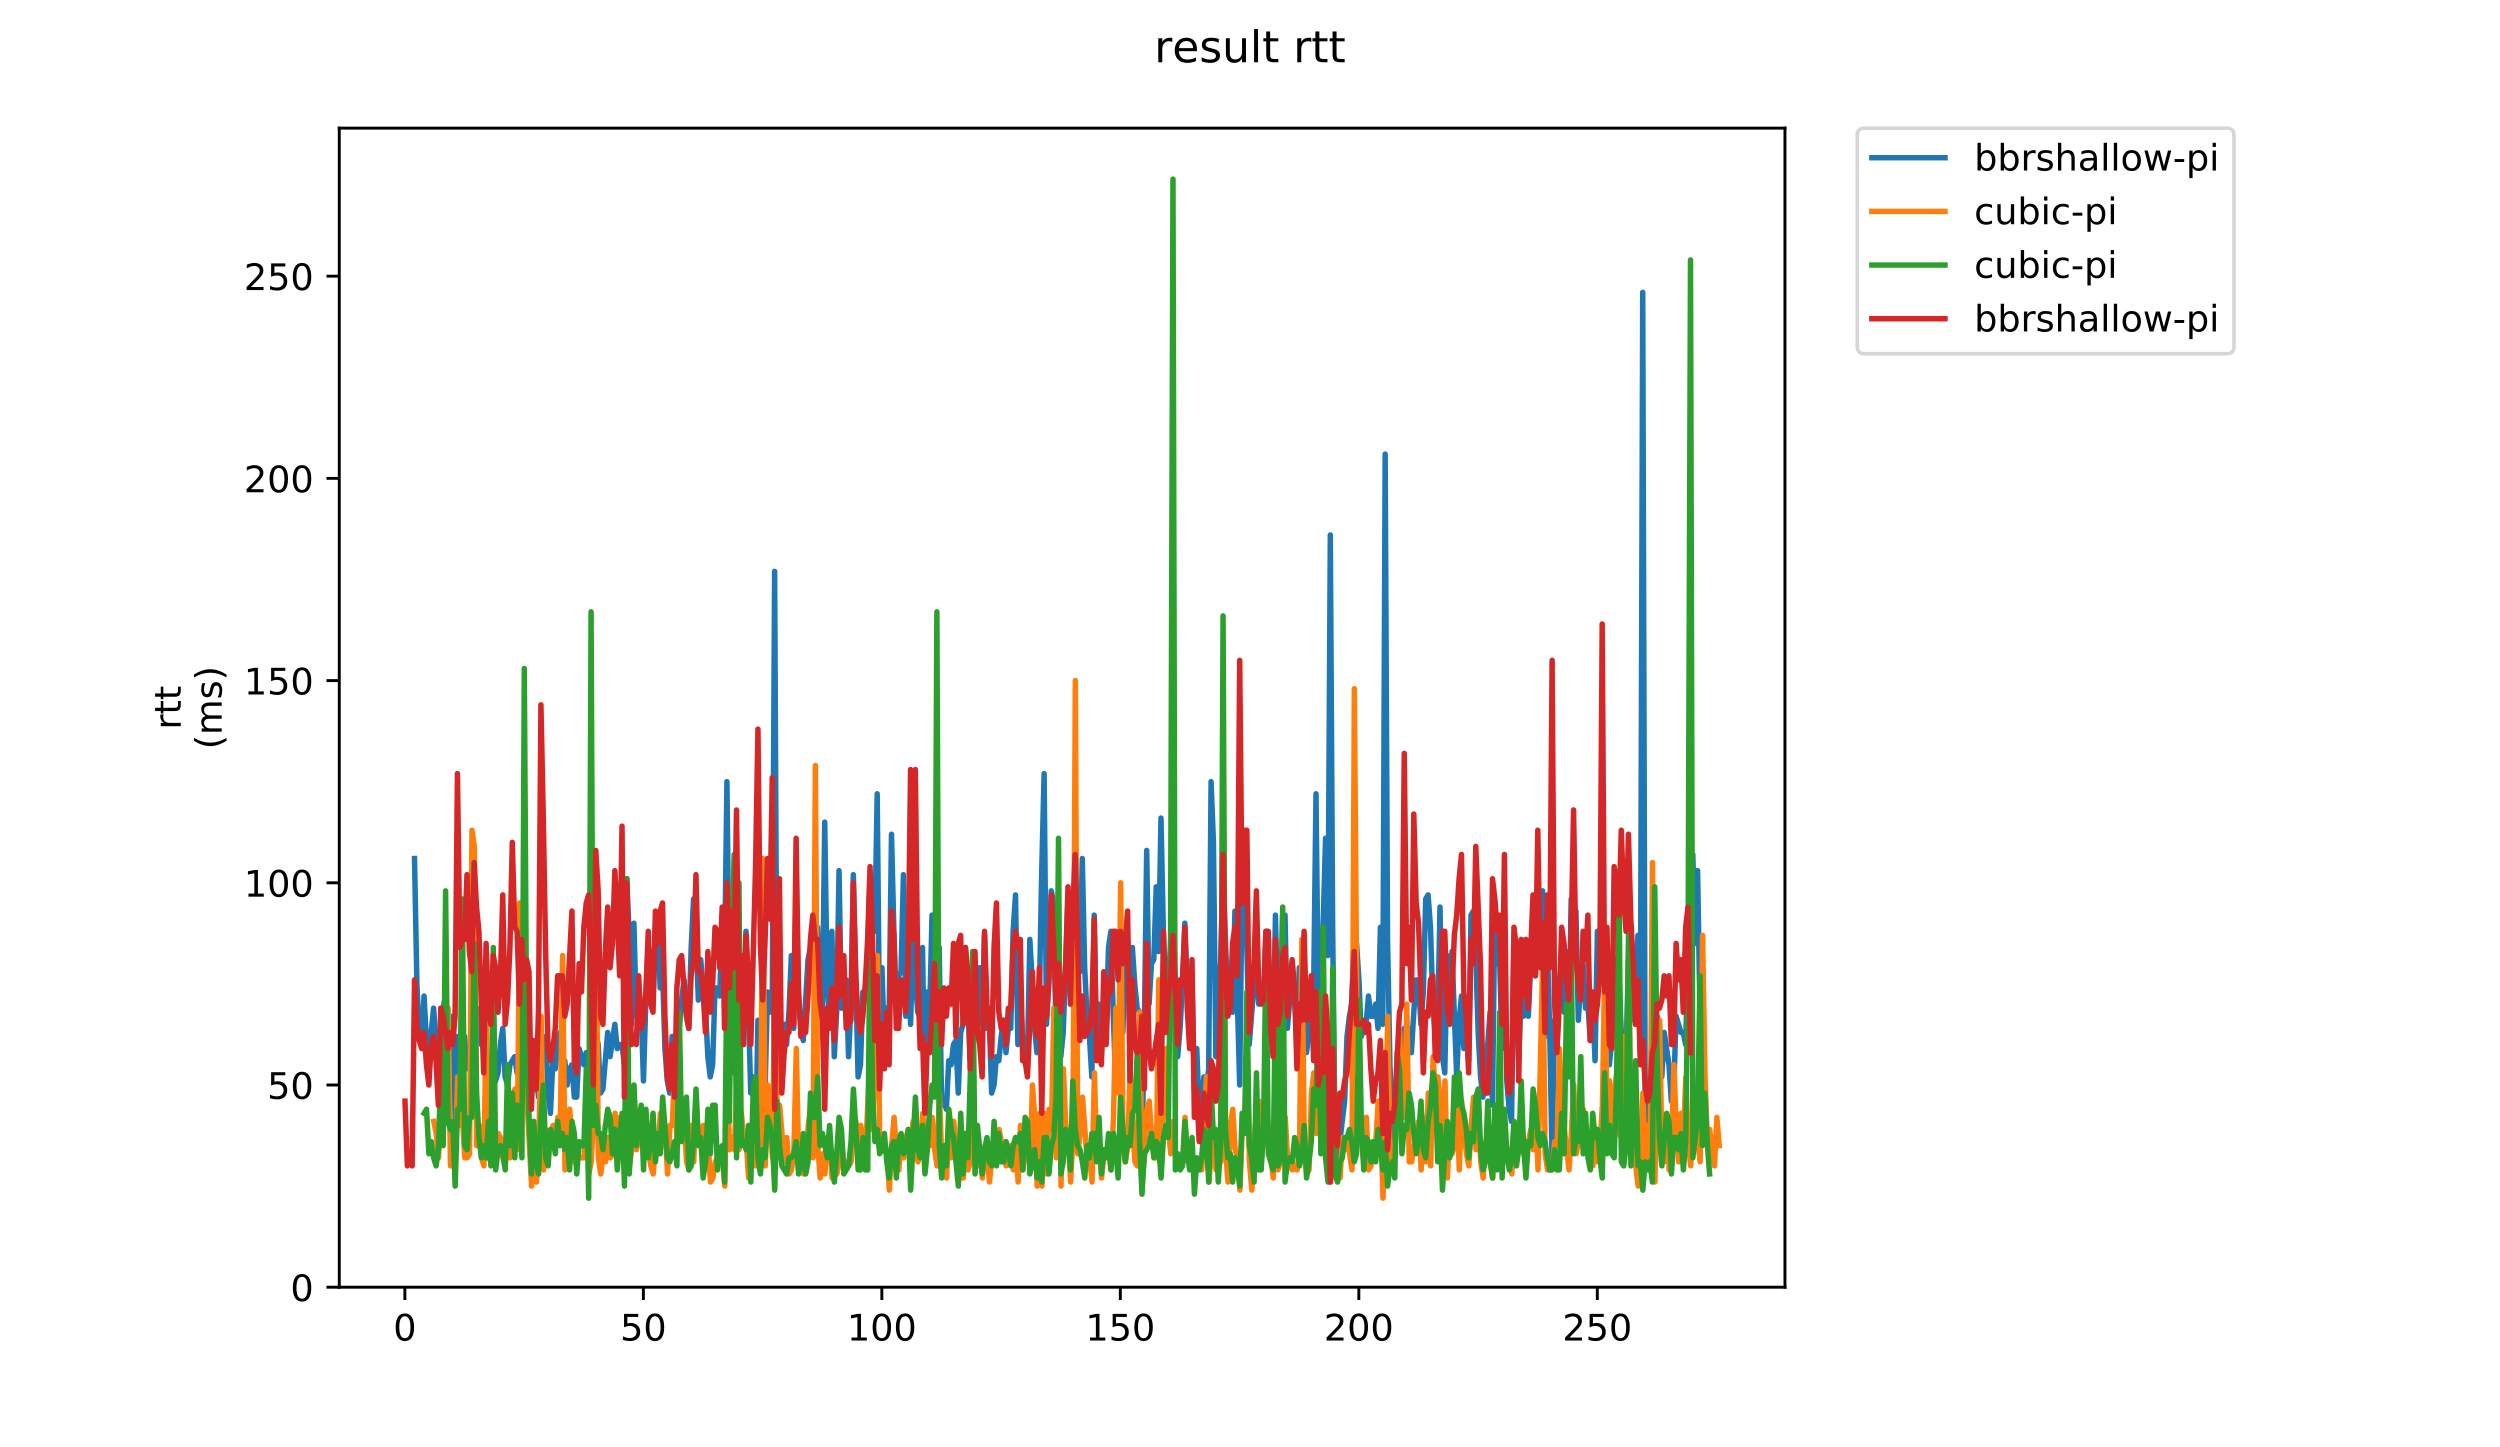 <?xml version="1.0" encoding="utf-8" standalone="no"?>
<!DOCTYPE svg PUBLIC "-//W3C//DTD SVG 1.1//EN"
  "http://www.w3.org/Graphics/SVG/1.1/DTD/svg11.dtd">
<!-- Created with matplotlib (https://matplotlib.org/) -->
<svg height="396pt" version="1.1" viewBox="0 0 684 396" width="684pt" xmlns="http://www.w3.org/2000/svg" xmlns:xlink="http://www.w3.org/1999/xlink">
 <defs>
  <style type="text/css">
*{stroke-linecap:butt;stroke-linejoin:round;}
  </style>
 </defs>
 <g id="figure_1">
  <g id="patch_1">
   <path d="M 0 396 
L 684 396 
L 684 0 
L 0 0 
z
" style="fill:#ffffff;"/>
  </g>
  <g id="axes_1">
   <g id="patch_2">
    <path d="M 92.824 352.174 
L 488.365 352.174 
L 488.365 35.062 
L 92.824 35.062 
z
" style="fill:#ffffff;"/>
   </g>
   <g id="matplotlib.axis_1">
    <g id="xtick_1">
     <g id="line2d_1">
      <defs>
       <path d="M 0 0 
L 0 3.5 
" id="mfa0f33663e" style="stroke:#000000;stroke-width:0.8;"/>
      </defs>
      <g>
       <use style="stroke:#000000;stroke-width:0.8;" x="110.773" xlink:href="#mfa0f33663e" y="352.174"/>
      </g>
     </g>
     <g id="text_1">
      <!-- 0 -->
      <defs>
       <path d="M 31.781 66.406 
Q 24.172 66.406 20.328 58.906 
Q 16.5 51.422 16.5 36.375 
Q 16.5 21.391 20.328 13.891 
Q 24.172 6.391 31.781 6.391 
Q 39.453 6.391 43.281 13.891 
Q 47.125 21.391 47.125 36.375 
Q 47.125 51.422 43.281 58.906 
Q 39.453 66.406 31.781 66.406 
z
M 31.781 74.219 
Q 44.047 74.219 50.516 64.516 
Q 56.984 54.828 56.984 36.375 
Q 56.984 17.969 50.516 8.266 
Q 44.047 -1.422 31.781 -1.422 
Q 19.531 -1.422 13.062 8.266 
Q 6.594 17.969 6.594 36.375 
Q 6.594 54.828 13.062 64.516 
Q 19.531 74.219 31.781 74.219 
z
" id="DejaVuSans-48"/>
      </defs>
      <g transform="translate(107.592 366.773)scale(0.1 -0.1)">
       <use xlink:href="#DejaVuSans-48"/>
      </g>
     </g>
    </g>
    <g id="xtick_2">
     <g id="line2d_2">
      <g>
       <use style="stroke:#000000;stroke-width:0.8;" x="176.023" xlink:href="#mfa0f33663e" y="352.174"/>
      </g>
     </g>
     <g id="text_2">
      <!-- 50 -->
      <defs>
       <path d="M 10.797 72.906 
L 49.516 72.906 
L 49.516 64.594 
L 19.828 64.594 
L 19.828 46.734 
Q 21.969 47.469 24.109 47.828 
Q 26.266 48.188 28.422 48.188 
Q 40.625 48.188 47.75 41.5 
Q 54.891 34.812 54.891 23.391 
Q 54.891 11.625 47.562 5.094 
Q 40.234 -1.422 26.906 -1.422 
Q 22.312 -1.422 17.547 -0.641 
Q 12.797 0.141 7.719 1.703 
L 7.719 11.625 
Q 12.109 9.234 16.797 8.062 
Q 21.484 6.891 26.703 6.891 
Q 35.156 6.891 40.078 11.328 
Q 45.016 15.766 45.016 23.391 
Q 45.016 31 40.078 35.438 
Q 35.156 39.891 26.703 39.891 
Q 22.75 39.891 18.812 39.016 
Q 14.891 38.141 10.797 36.281 
z
" id="DejaVuSans-53"/>
      </defs>
      <g transform="translate(169.661 366.773)scale(0.1 -0.1)">
       <use xlink:href="#DejaVuSans-53"/>
       <use x="63.623" xlink:href="#DejaVuSans-48"/>
      </g>
     </g>
    </g>
    <g id="xtick_3">
     <g id="line2d_3">
      <g>
       <use style="stroke:#000000;stroke-width:0.8;" x="241.273" xlink:href="#mfa0f33663e" y="352.174"/>
      </g>
     </g>
     <g id="text_3">
      <!-- 100 -->
      <defs>
       <path d="M 12.406 8.297 
L 28.516 8.297 
L 28.516 63.922 
L 10.984 60.406 
L 10.984 69.391 
L 28.422 72.906 
L 38.281 72.906 
L 38.281 8.297 
L 54.391 8.297 
L 54.391 0 
L 12.406 0 
z
" id="DejaVuSans-49"/>
      </defs>
      <g transform="translate(231.73 366.773)scale(0.1 -0.1)">
       <use xlink:href="#DejaVuSans-49"/>
       <use x="63.623" xlink:href="#DejaVuSans-48"/>
       <use x="127.246" xlink:href="#DejaVuSans-48"/>
      </g>
     </g>
    </g>
    <g id="xtick_4">
     <g id="line2d_4">
      <g>
       <use style="stroke:#000000;stroke-width:0.8;" x="306.523" xlink:href="#mfa0f33663e" y="352.174"/>
      </g>
     </g>
     <g id="text_4">
      <!-- 150 -->
      <g transform="translate(296.98 366.773)scale(0.1 -0.1)">
       <use xlink:href="#DejaVuSans-49"/>
       <use x="63.623" xlink:href="#DejaVuSans-53"/>
       <use x="127.246" xlink:href="#DejaVuSans-48"/>
      </g>
     </g>
    </g>
    <g id="xtick_5">
     <g id="line2d_5">
      <g>
       <use style="stroke:#000000;stroke-width:0.8;" x="371.774" xlink:href="#mfa0f33663e" y="352.174"/>
      </g>
     </g>
     <g id="text_5">
      <!-- 200 -->
      <defs>
       <path d="M 19.188 8.297 
L 53.609 8.297 
L 53.609 0 
L 7.328 0 
L 7.328 8.297 
Q 12.938 14.109 22.625 23.891 
Q 32.328 33.688 34.812 36.531 
Q 39.547 41.844 41.422 45.531 
Q 43.312 49.219 43.312 52.781 
Q 43.312 58.594 39.234 62.25 
Q 35.156 65.922 28.609 65.922 
Q 23.969 65.922 18.812 64.312 
Q 13.672 62.703 7.812 59.422 
L 7.812 69.391 
Q 13.766 71.781 18.938 73 
Q 24.125 74.219 28.422 74.219 
Q 39.75 74.219 46.484 68.547 
Q 53.219 62.891 53.219 53.422 
Q 53.219 48.922 51.531 44.891 
Q 49.859 40.875 45.406 35.406 
Q 44.188 33.984 37.641 27.219 
Q 31.109 20.453 19.188 8.297 
z
" id="DejaVuSans-50"/>
      </defs>
      <g transform="translate(362.23 366.773)scale(0.1 -0.1)">
       <use xlink:href="#DejaVuSans-50"/>
       <use x="63.623" xlink:href="#DejaVuSans-48"/>
       <use x="127.246" xlink:href="#DejaVuSans-48"/>
      </g>
     </g>
    </g>
    <g id="xtick_6">
     <g id="line2d_6">
      <g>
       <use style="stroke:#000000;stroke-width:0.8;" x="437.024" xlink:href="#mfa0f33663e" y="352.174"/>
      </g>
     </g>
     <g id="text_6">
      <!-- 250 -->
      <g transform="translate(427.48 366.773)scale(0.1 -0.1)">
       <use xlink:href="#DejaVuSans-50"/>
       <use x="63.623" xlink:href="#DejaVuSans-53"/>
       <use x="127.246" xlink:href="#DejaVuSans-48"/>
      </g>
     </g>
    </g>
   </g>
   <g id="matplotlib.axis_2">
    <g id="ytick_1">
     <g id="line2d_7">
      <defs>
       <path d="M 0 0 
L -3.5 0 
" id="mdd33056955" style="stroke:#000000;stroke-width:0.8;"/>
      </defs>
      <g>
       <use style="stroke:#000000;stroke-width:0.8;" x="92.824" xlink:href="#mdd33056955" y="352.174"/>
      </g>
     </g>
     <g id="text_7">
      <!-- 0 -->
      <g transform="translate(79.461 355.973)scale(0.1 -0.1)">
       <use xlink:href="#DejaVuSans-48"/>
      </g>
     </g>
    </g>
    <g id="ytick_2">
     <g id="line2d_8">
      <g>
       <use style="stroke:#000000;stroke-width:0.8;" x="92.824" xlink:href="#mdd33056955" y="296.851"/>
      </g>
     </g>
     <g id="text_8">
      <!-- 50 -->
      <g transform="translate(73.099 300.65)scale(0.1 -0.1)">
       <use xlink:href="#DejaVuSans-53"/>
       <use x="63.623" xlink:href="#DejaVuSans-48"/>
      </g>
     </g>
    </g>
    <g id="ytick_3">
     <g id="line2d_9">
      <g>
       <use style="stroke:#000000;stroke-width:0.8;" x="92.824" xlink:href="#mdd33056955" y="241.528"/>
      </g>
     </g>
     <g id="text_9">
      <!-- 100 -->
      <g transform="translate(66.736 245.327)scale(0.1 -0.1)">
       <use xlink:href="#DejaVuSans-49"/>
       <use x="63.623" xlink:href="#DejaVuSans-48"/>
       <use x="127.246" xlink:href="#DejaVuSans-48"/>
      </g>
     </g>
    </g>
    <g id="ytick_4">
     <g id="line2d_10">
      <g>
       <use style="stroke:#000000;stroke-width:0.8;" x="92.824" xlink:href="#mdd33056955" y="186.205"/>
      </g>
     </g>
     <g id="text_10">
      <!-- 150 -->
      <g transform="translate(66.736 190.004)scale(0.1 -0.1)">
       <use xlink:href="#DejaVuSans-49"/>
       <use x="63.623" xlink:href="#DejaVuSans-53"/>
       <use x="127.246" xlink:href="#DejaVuSans-48"/>
      </g>
     </g>
    </g>
    <g id="ytick_5">
     <g id="line2d_11">
      <g>
       <use style="stroke:#000000;stroke-width:0.8;" x="92.824" xlink:href="#mdd33056955" y="130.882"/>
      </g>
     </g>
     <g id="text_11">
      <!-- 200 -->
      <g transform="translate(66.736 134.681)scale(0.1 -0.1)">
       <use xlink:href="#DejaVuSans-50"/>
       <use x="63.623" xlink:href="#DejaVuSans-48"/>
       <use x="127.246" xlink:href="#DejaVuSans-48"/>
      </g>
     </g>
    </g>
    <g id="ytick_6">
     <g id="line2d_12">
      <g>
       <use style="stroke:#000000;stroke-width:0.8;" x="92.824" xlink:href="#mdd33056955" y="75.559"/>
      </g>
     </g>
     <g id="text_12">
      <!-- 250 -->
      <g transform="translate(66.736 79.358)scale(0.1 -0.1)">
       <use xlink:href="#DejaVuSans-50"/>
       <use x="63.623" xlink:href="#DejaVuSans-53"/>
       <use x="127.246" xlink:href="#DejaVuSans-48"/>
      </g>
     </g>
    </g>
    <g id="text_13">
     <!-- rtt -->
     <defs>
      <path d="M 41.109 46.297 
Q 39.594 47.172 37.812 47.578 
Q 36.031 48 33.891 48 
Q 26.266 48 22.188 43.047 
Q 18.109 38.094 18.109 28.812 
L 18.109 0 
L 9.078 0 
L 9.078 54.688 
L 18.109 54.688 
L 18.109 46.188 
Q 20.953 51.172 25.484 53.578 
Q 30.031 56 36.531 56 
Q 37.453 56 38.578 55.875 
Q 39.703 55.766 41.062 55.516 
z
" id="DejaVuSans-114"/>
      <path d="M 18.312 70.219 
L 18.312 54.688 
L 36.812 54.688 
L 36.812 47.703 
L 18.312 47.703 
L 18.312 18.016 
Q 18.312 11.328 20.141 9.422 
Q 21.969 7.516 27.594 7.516 
L 36.812 7.516 
L 36.812 0 
L 27.594 0 
Q 17.188 0 13.234 3.875 
Q 9.281 7.766 9.281 18.016 
L 9.281 47.703 
L 2.688 47.703 
L 2.688 54.688 
L 9.281 54.688 
L 9.281 70.219 
z
" id="DejaVuSans-116"/>
     </defs>
     <g transform="translate(49.459 199.594)rotate(-90)scale(0.1 -0.1)">
      <use xlink:href="#DejaVuSans-114"/>
      <use x="41.113" xlink:href="#DejaVuSans-116"/>
      <use x="80.322" xlink:href="#DejaVuSans-116"/>
     </g>
     <!-- (ms) -->
     <defs>
      <path d="M 31 75.875 
Q 24.469 64.656 21.281 53.656 
Q 18.109 42.672 18.109 31.391 
Q 18.109 20.125 21.312 9.062 
Q 24.516 -2 31 -13.188 
L 23.188 -13.188 
Q 15.875 -1.703 12.234 9.375 
Q 8.594 20.453 8.594 31.391 
Q 8.594 42.281 12.203 53.312 
Q 15.828 64.359 23.188 75.875 
z
" id="DejaVuSans-40"/>
      <path d="M 52 44.188 
Q 55.375 50.25 60.062 53.125 
Q 64.75 56 71.094 56 
Q 79.641 56 84.281 50.016 
Q 88.922 44.047 88.922 33.016 
L 88.922 0 
L 79.891 0 
L 79.891 32.719 
Q 79.891 40.578 77.094 44.375 
Q 74.312 48.188 68.609 48.188 
Q 61.625 48.188 57.562 43.547 
Q 53.516 38.922 53.516 30.906 
L 53.516 0 
L 44.484 0 
L 44.484 32.719 
Q 44.484 40.625 41.703 44.406 
Q 38.922 48.188 33.109 48.188 
Q 26.219 48.188 22.156 43.531 
Q 18.109 38.875 18.109 30.906 
L 18.109 0 
L 9.078 0 
L 9.078 54.688 
L 18.109 54.688 
L 18.109 46.188 
Q 21.188 51.219 25.484 53.609 
Q 29.781 56 35.688 56 
Q 41.656 56 45.828 52.969 
Q 50 49.953 52 44.188 
z
" id="DejaVuSans-109"/>
      <path d="M 44.281 53.078 
L 44.281 44.578 
Q 40.484 46.531 36.375 47.5 
Q 32.281 48.484 27.875 48.484 
Q 21.188 48.484 17.844 46.438 
Q 14.5 44.391 14.5 40.281 
Q 14.5 37.156 16.891 35.375 
Q 19.281 33.594 26.516 31.984 
L 29.594 31.297 
Q 39.156 29.25 43.188 25.516 
Q 47.219 21.781 47.219 15.094 
Q 47.219 7.469 41.188 3.016 
Q 35.156 -1.422 24.609 -1.422 
Q 20.219 -1.422 15.453 -0.562 
Q 10.688 0.297 5.422 2 
L 5.422 11.281 
Q 10.406 8.688 15.234 7.391 
Q 20.062 6.109 24.812 6.109 
Q 31.156 6.109 34.562 8.281 
Q 37.984 10.453 37.984 14.406 
Q 37.984 18.062 35.516 20.016 
Q 33.062 21.969 24.703 23.781 
L 21.578 24.516 
Q 13.234 26.266 9.516 29.906 
Q 5.812 33.547 5.812 39.891 
Q 5.812 47.609 11.281 51.797 
Q 16.75 56 26.812 56 
Q 31.781 56 36.172 55.266 
Q 40.578 54.547 44.281 53.078 
z
" id="DejaVuSans-115"/>
      <path d="M 8.016 75.875 
L 15.828 75.875 
Q 23.141 64.359 26.781 53.312 
Q 30.422 42.281 30.422 31.391 
Q 30.422 20.453 26.781 9.375 
Q 23.141 -1.703 15.828 -13.188 
L 8.016 -13.188 
Q 14.5 -2 17.703 9.062 
Q 20.906 20.125 20.906 31.391 
Q 20.906 42.672 17.703 53.656 
Q 14.5 64.656 8.016 75.875 
z
" id="DejaVuSans-41"/>
     </defs>
     <g transform="translate(60.657 204.995)rotate(-90)scale(0.1 -0.1)">
      <use xlink:href="#DejaVuSans-40"/>
      <use x="39.014" xlink:href="#DejaVuSans-109"/>
      <use x="136.426" xlink:href="#DejaVuSans-115"/>
      <use x="188.525" xlink:href="#DejaVuSans-41"/>
     </g>
    </g>
   </g>
   <g id="line2d_13">
    <path clip-path="url(#p719f5f5a5c)" d="M 113.412 234.889 
L 114.064 269.19 
L 114.717 283.574 
L 115.369 284.68 
L 116.022 272.509 
L 116.674 284.68 
L 117.327 286.893 
L 117.979 282.467 
L 118.632 275.828 
L 119.284 284.68 
L 119.937 291.319 
L 120.589 281.361 
L 121.242 275.828 
L 121.894 272.509 
L 122.547 289.106 
L 123.199 280.254 
L 123.852 278.041 
L 124.504 305.703 
L 125.157 283.574 
L 125.809 295.745 
L 126.462 297.958 
L 127.114 283.574 
L 127.767 292.425 
L 128.419 289.106 
L 129.724 291.319 
L 130.377 275.828 
L 131.029 282.467 
L 131.682 285.787 
L 132.987 285.787 
L 133.639 294.638 
L 134.292 290.212 
L 134.944 289.106 
L 135.597 295.745 
L 136.249 293.532 
L 136.902 285.787 
L 137.554 281.361 
L 138.207 294.638 
L 138.859 296.851 
L 139.512 291.319 
L 140.817 289.106 
L 141.469 293.532 
L 142.122 285.787 
L 142.774 280.254 
L 143.427 275.828 
L 144.079 274.722 
L 144.732 281.361 
L 145.384 299.064 
L 146.037 291.319 
L 146.689 294.638 
L 147.342 300.171 
L 147.994 283.574 
L 148.647 284.68 
L 149.299 283.574 
L 149.952 299.064 
L 150.604 304.596 
L 151.257 290.212 
L 151.909 292.425 
L 152.562 286.893 
L 153.214 282.467 
L 153.867 291.319 
L 154.519 290.212 
L 155.172 296.851 
L 155.824 292.425 
L 156.477 291.319 
L 157.129 300.171 
L 157.782 300.171 
L 158.434 286.893 
L 159.739 291.319 
L 160.392 287.999 
L 161.044 306.809 
L 161.697 270.296 
L 162.349 289.106 
L 163.002 282.467 
L 163.654 285.787 
L 164.307 299.064 
L 164.959 297.958 
L 166.264 282.467 
L 166.917 289.106 
L 168.222 280.254 
L 168.874 286.893 
L 169.527 285.787 
L 170.179 285.787 
L 170.832 291.319 
L 171.484 240.422 
L 172.137 255.912 
L 172.789 280.254 
L 173.442 252.593 
L 174.094 278.041 
L 174.747 278.041 
L 175.399 275.828 
L 176.052 295.745 
L 176.704 273.615 
L 177.357 259.231 
L 178.009 261.444 
L 178.662 274.722 
L 179.314 253.699 
L 179.967 252.593 
L 180.619 270.296 
L 181.272 265.87 
L 181.924 286.893 
L 182.577 295.745 
L 183.229 299.064 
L 183.882 283.574 
L 184.534 297.958 
L 185.187 283.574 
L 185.839 281.361 
L 186.492 273.615 
L 187.144 268.083 
L 187.797 276.935 
L 188.449 281.361 
L 189.102 259.231 
L 189.754 245.954 
L 190.407 254.806 
L 191.059 273.615 
L 191.712 262.551 
L 192.364 270.296 
L 193.017 275.828 
L 193.669 289.106 
L 194.322 294.638 
L 194.974 291.319 
L 195.627 270.296 
L 196.279 270.296 
L 196.932 272.509 
L 197.584 250.38 
L 198.237 263.657 
L 198.889 213.867 
L 199.542 273.615 
L 200.194 263.657 
L 200.847 293.532 
L 201.499 265.87 
L 202.152 269.19 
L 202.804 264.764 
L 203.457 271.403 
L 204.109 254.806 
L 205.414 299.064 
L 206.067 294.638 
L 206.719 314.554 
L 207.372 279.148 
L 208.024 286.893 
L 209.329 297.958 
L 209.982 271.403 
L 210.634 276.935 
L 211.287 274.722 
L 211.939 156.331 
L 212.592 286.893 
L 213.244 284.68 
L 213.897 292.425 
L 214.549 280.254 
L 215.202 285.787 
L 215.854 276.935 
L 216.507 261.444 
L 217.159 281.361 
L 217.812 244.847 
L 218.464 273.615 
L 219.117 280.254 
L 219.769 284.68 
L 221.074 262.551 
L 221.727 259.231 
L 222.38 254.806 
L 223.032 279.148 
L 223.685 253.699 
L 224.337 272.509 
L 224.99 276.935 
L 225.642 224.931 
L 226.295 268.083 
L 226.947 280.254 
L 227.6 254.806 
L 228.252 289.106 
L 228.905 276.935 
L 229.557 238.209 
L 230.21 275.828 
L 230.862 275.828 
L 231.515 268.083 
L 232.167 289.106 
L 232.82 274.722 
L 233.472 239.315 
L 234.777 294.638 
L 235.43 291.319 
L 236.082 271.403 
L 236.735 273.615 
L 237.387 260.338 
L 238.04 240.422 
L 238.692 242.635 
L 239.345 254.806 
L 239.997 217.186 
L 240.65 282.467 
L 241.302 264.764 
L 241.955 285.787 
L 242.607 275.828 
L 243.26 278.041 
L 243.912 228.251 
L 244.565 254.806 
L 245.217 275.828 
L 245.87 266.977 
L 246.522 265.87 
L 247.175 239.315 
L 247.827 278.041 
L 248.48 257.019 
L 249.132 280.254 
L 249.785 255.912 
L 250.437 268.083 
L 251.09 276.935 
L 251.742 278.041 
L 252.395 259.231 
L 253.047 297.958 
L 253.7 271.403 
L 254.352 276.935 
L 255.005 250.38 
L 255.657 254.806 
L 256.31 268.083 
L 256.962 259.231 
L 257.615 302.383 
L 258.267 301.277 
L 258.92 303.49 
L 259.572 290.212 
L 260.225 291.319 
L 260.877 285.787 
L 261.53 284.68 
L 262.182 299.064 
L 262.835 282.467 
L 263.487 280.254 
L 264.14 259.231 
L 265.445 290.212 
L 266.75 269.19 
L 267.402 282.467 
L 268.055 264.764 
L 268.707 280.254 
L 269.36 255.912 
L 270.012 281.361 
L 270.665 279.148 
L 271.317 299.064 
L 271.97 296.851 
L 272.622 289.106 
L 273.275 290.212 
L 273.927 283.574 
L 274.58 279.148 
L 275.232 287.999 
L 275.885 281.361 
L 276.537 281.361 
L 277.19 254.806 
L 277.842 244.847 
L 278.495 285.787 
L 279.147 273.615 
L 279.8 284.68 
L 280.452 290.212 
L 281.105 289.106 
L 281.757 257.019 
L 282.41 268.083 
L 283.062 281.361 
L 283.715 287.999 
L 284.367 272.509 
L 285.02 238.209 
L 285.672 211.654 
L 286.325 280.254 
L 286.977 268.083 
L 287.63 243.741 
L 288.282 247.06 
L 288.935 284.68 
L 289.587 280.254 
L 290.24 289.106 
L 290.892 282.467 
L 292.197 245.954 
L 292.85 272.509 
L 293.502 248.167 
L 294.155 261.444 
L 294.807 251.486 
L 295.46 265.87 
L 296.112 234.889 
L 296.765 264.764 
L 297.417 278.041 
L 298.07 283.574 
L 298.722 294.638 
L 299.375 250.38 
L 300.027 287.999 
L 300.68 274.722 
L 301.332 289.106 
L 301.985 273.615 
L 302.637 280.254 
L 303.29 259.231 
L 303.942 254.806 
L 304.595 278.041 
L 305.247 295.745 
L 305.9 281.361 
L 306.552 283.574 
L 307.205 282.467 
L 307.857 264.764 
L 308.51 257.019 
L 309.162 269.19 
L 309.815 259.231 
L 310.467 269.19 
L 311.12 275.828 
L 311.772 276.935 
L 312.425 315.661 
L 313.077 282.467 
L 313.73 232.676 
L 314.382 274.722 
L 315.035 263.657 
L 315.687 262.551 
L 316.34 242.635 
L 316.992 260.338 
L 317.645 223.825 
L 318.297 254.806 
L 318.95 271.403 
L 319.602 270.296 
L 320.255 259.231 
L 320.907 239.315 
L 321.56 272.509 
L 322.212 289.106 
L 322.865 281.361 
L 323.517 269.19 
L 324.17 252.593 
L 324.822 269.19 
L 325.475 281.361 
L 326.127 268.083 
L 326.78 297.958 
L 327.432 286.893 
L 328.085 303.49 
L 328.737 302.383 
L 329.39 294.638 
L 330.042 297.958 
L 330.695 292.425 
L 331.347 213.867 
L 332 230.463 
L 332.652 289.106 
L 333.305 268.083 
L 333.957 263.657 
L 334.61 238.209 
L 335.262 257.019 
L 335.915 272.509 
L 336.567 275.828 
L 337.22 276.935 
L 337.872 249.273 
L 339.177 296.851 
L 339.83 241.528 
L 340.482 251.486 
L 341.135 259.231 
L 341.787 285.787 
L 343.092 269.19 
L 343.745 263.657 
L 344.397 274.722 
L 345.05 273.615 
L 345.702 273.615 
L 346.355 254.806 
L 347.007 261.444 
L 347.66 275.828 
L 348.312 286.893 
L 348.965 250.38 
L 349.617 281.361 
L 350.27 279.148 
L 350.922 250.38 
L 351.575 250.38 
L 352.227 281.361 
L 352.88 273.615 
L 353.532 272.509 
L 354.185 272.509 
L 354.837 283.574 
L 355.49 264.764 
L 356.142 273.615 
L 356.795 269.19 
L 357.447 287.999 
L 358.1 283.574 
L 358.752 271.403 
L 359.405 271.403 
L 360.057 217.186 
L 360.71 276.935 
L 361.362 275.828 
L 362.667 229.357 
L 363.32 261.444 
L 363.972 146.372 
L 364.625 254.806 
L 365.277 312.342 
L 365.93 316.767 
L 366.582 312.342 
L 367.887 301.277 
L 368.54 283.574 
L 369.192 278.041 
L 369.845 274.722 
L 370.497 255.912 
L 371.15 258.125 
L 371.802 268.083 
L 372.455 283.574 
L 373.107 281.361 
L 373.76 280.254 
L 374.412 272.509 
L 375.065 278.041 
L 375.717 278.041 
L 376.37 274.722 
L 377.022 281.361 
L 377.675 253.699 
L 378.327 280.254 
L 378.98 124.243 
L 379.632 257.019 
L 380.285 291.319 
L 380.937 305.703 
L 381.59 312.342 
L 382.242 296.851 
L 382.895 293.532 
L 383.547 293.532 
L 384.2 281.361 
L 384.852 290.212 
L 385.505 281.361 
L 386.157 287.999 
L 386.81 276.935 
L 387.462 268.083 
L 388.115 269.19 
L 388.767 280.254 
L 389.42 271.403 
L 390.072 245.954 
L 390.725 244.847 
L 391.377 253.699 
L 392.03 274.722 
L 392.682 282.467 
L 393.335 281.361 
L 393.987 248.167 
L 394.64 289.106 
L 395.292 293.532 
L 395.945 261.444 
L 396.597 279.148 
L 397.25 260.338 
L 398.555 294.638 
L 399.207 279.148 
L 399.86 272.509 
L 400.512 286.893 
L 401.165 283.574 
L 401.817 290.212 
L 402.47 250.38 
L 403.122 249.273 
L 403.775 261.444 
L 404.427 282.467 
L 405.08 294.638 
L 405.732 300.171 
L 406.385 294.638 
L 407.69 276.935 
L 408.342 302.383 
L 408.995 247.06 
L 409.647 263.657 
L 410.3 262.551 
L 410.952 286.893 
L 411.605 262.551 
L 412.257 295.745 
L 412.91 303.49 
L 413.562 306.809 
L 414.215 257.019 
L 414.867 270.296 
L 415.52 290.212 
L 416.172 271.403 
L 416.825 278.041 
L 417.477 259.231 
L 418.13 278.041 
L 418.782 264.764 
L 419.435 261.444 
L 420.087 266.977 
L 420.74 239.315 
L 421.392 262.551 
L 422.045 243.741 
L 422.697 283.574 
L 423.35 258.125 
L 424.002 282.467 
L 424.655 316.767 
L 425.307 279.148 
L 425.96 286.893 
L 426.612 269.19 
L 427.265 262.551 
L 427.917 276.935 
L 428.57 260.338 
L 429.222 283.574 
L 429.875 245.954 
L 430.527 250.38 
L 431.18 249.273 
L 431.832 279.148 
L 432.485 268.083 
L 433.137 263.657 
L 433.79 275.828 
L 434.442 274.722 
L 435.095 284.68 
L 435.747 273.615 
L 436.4 290.212 
L 437.052 254.806 
L 437.705 269.19 
L 438.357 265.87 
L 439.01 258.125 
L 439.662 283.574 
L 440.315 291.319 
L 440.967 284.68 
L 441.62 266.977 
L 442.272 262.551 
L 442.925 266.977 
L 443.577 282.467 
L 444.23 294.638 
L 444.882 289.106 
L 445.535 262.551 
L 446.187 279.148 
L 446.84 266.977 
L 447.492 280.254 
L 448.145 255.912 
L 448.797 287.999 
L 449.45 79.985 
L 450.102 299.064 
L 450.755 307.916 
L 451.408 302.383 
L 452.06 280.254 
L 452.713 294.638 
L 453.365 278.041 
L 454.018 280.254 
L 454.67 294.638 
L 455.323 282.467 
L 456.628 291.319 
L 457.28 301.277 
L 457.933 297.958 
L 458.585 278.041 
L 459.89 282.467 
L 460.543 282.467 
L 461.195 285.787 
L 461.848 261.444 
L 462.5 251.486 
L 463.153 233.783 
L 463.805 258.125 
L 464.458 238.209 
L 465.11 276.935 
L 465.11 276.935 
" style="fill:none;stroke:#1f77b4;stroke-linecap:square;stroke-width:1.5;"/>
   </g>
   <g id="line2d_14">
    <path clip-path="url(#p719f5f5a5c)" d="M 118.688 306.809 
L 119.34 310.129 
L 119.993 316.767 
L 120.645 295.745 
L 121.298 307.916 
L 121.95 290.212 
L 122.603 275.828 
L 123.255 318.98 
L 123.908 312.342 
L 124.56 318.98 
L 125.213 294.638 
L 125.865 307.916 
L 126.518 305.703 
L 127.17 316.767 
L 127.823 316.767 
L 128.475 315.661 
L 129.128 227.144 
L 129.78 231.57 
L 130.433 313.448 
L 131.085 307.916 
L 131.738 316.767 
L 132.39 318.98 
L 133.043 275.828 
L 133.695 316.767 
L 134.348 317.874 
L 135 310.129 
L 135.653 317.874 
L 136.305 310.129 
L 136.958 311.235 
L 137.61 316.767 
L 138.263 318.98 
L 138.915 305.703 
L 139.568 316.767 
L 140.22 310.129 
L 140.873 297.958 
L 141.525 314.554 
L 142.178 247.06 
L 142.83 260.338 
L 143.483 296.851 
L 144.135 300.171 
L 145.44 324.513 
L 146.093 310.129 
L 146.745 323.406 
L 147.398 315.661 
L 148.05 278.041 
L 148.703 320.087 
L 149.355 309.022 
L 150.008 313.448 
L 150.66 310.129 
L 151.313 307.916 
L 151.965 312.342 
L 152.618 305.703 
L 153.27 311.235 
L 153.923 261.444 
L 154.575 320.087 
L 155.88 303.49 
L 156.533 313.448 
L 157.185 317.874 
L 157.838 316.767 
L 159.795 316.767 
L 160.448 301.277 
L 161.1 321.193 
L 161.753 317.874 
L 162.405 305.703 
L 163.058 244.847 
L 163.71 316.767 
L 164.363 321.193 
L 165.015 315.661 
L 165.668 317.874 
L 166.32 311.235 
L 166.973 316.767 
L 167.625 315.661 
L 168.278 304.596 
L 168.93 317.874 
L 169.583 305.703 
L 170.236 314.554 
L 170.888 316.767 
L 171.541 287.999 
L 172.193 318.98 
L 172.846 314.554 
L 173.498 300.171 
L 174.151 314.554 
L 174.803 311.235 
L 175.456 312.342 
L 176.108 314.554 
L 176.761 312.342 
L 177.413 314.554 
L 178.066 318.98 
L 178.718 321.193 
L 179.371 312.342 
L 180.023 314.554 
L 180.676 304.596 
L 181.328 313.448 
L 181.981 309.022 
L 182.633 321.193 
L 183.286 307.916 
L 183.938 307.916 
L 184.591 292.425 
L 185.243 314.554 
L 185.896 307.916 
L 186.548 310.129 
L 187.201 307.916 
L 187.853 317.874 
L 188.506 320.087 
L 189.158 307.916 
L 189.811 317.874 
L 190.463 300.171 
L 191.116 312.342 
L 191.768 313.448 
L 192.421 307.916 
L 193.073 312.342 
L 193.726 312.342 
L 194.378 323.406 
L 195.031 322.3 
L 195.683 317.874 
L 196.336 316.767 
L 196.988 314.554 
L 197.641 316.767 
L 198.293 324.513 
L 198.946 293.532 
L 199.598 314.554 
L 200.251 311.235 
L 200.903 314.554 
L 201.556 297.958 
L 202.208 314.554 
L 202.861 304.596 
L 203.513 312.342 
L 204.166 312.342 
L 204.818 322.3 
L 205.471 316.767 
L 206.123 313.448 
L 206.776 318.98 
L 207.428 316.767 
L 208.081 312.342 
L 208.733 234.889 
L 209.386 318.98 
L 210.038 296.851 
L 210.691 304.596 
L 211.343 316.767 
L 211.996 266.977 
L 212.648 306.809 
L 213.301 302.383 
L 214.606 317.874 
L 215.258 311.235 
L 215.911 321.193 
L 216.563 320.087 
L 217.216 314.554 
L 217.868 286.893 
L 218.521 317.874 
L 219.173 313.448 
L 219.826 321.193 
L 220.478 318.98 
L 221.131 307.916 
L 221.783 303.49 
L 222.436 316.767 
L 223.088 209.441 
L 223.741 313.448 
L 224.393 322.3 
L 225.046 315.661 
L 225.698 321.193 
L 226.351 311.235 
L 227.003 311.235 
L 227.656 322.3 
L 228.308 316.767 
L 228.961 321.193 
L 229.613 317.874 
L 230.266 312.342 
L 230.918 318.98 
L 231.571 317.874 
L 232.223 318.98 
L 232.876 317.874 
L 233.528 305.703 
L 234.181 306.809 
L 234.833 315.661 
L 235.486 307.916 
L 236.138 311.235 
L 236.791 315.661 
L 238.096 287.999 
L 238.748 309.022 
L 239.401 287.999 
L 240.053 261.444 
L 240.706 313.448 
L 241.358 312.342 
L 242.011 313.448 
L 242.663 315.661 
L 243.316 325.619 
L 243.968 313.448 
L 244.621 305.703 
L 245.273 315.661 
L 245.926 320.087 
L 246.578 312.342 
L 247.231 316.767 
L 247.883 311.235 
L 248.536 309.022 
L 249.188 312.342 
L 249.841 306.809 
L 250.493 306.809 
L 251.146 317.874 
L 251.798 315.661 
L 252.451 304.596 
L 253.103 313.448 
L 253.756 309.022 
L 254.408 313.448 
L 255.061 305.703 
L 255.713 314.554 
L 256.366 318.98 
L 257.018 299.064 
L 257.671 316.767 
L 258.323 316.767 
L 258.976 322.3 
L 259.628 307.916 
L 260.281 316.767 
L 260.933 306.809 
L 261.586 313.448 
L 262.238 323.406 
L 262.891 312.342 
L 263.543 322.3 
L 264.196 310.129 
L 264.848 320.087 
L 265.501 317.874 
L 266.153 306.809 
L 266.806 316.767 
L 267.458 318.98 
L 268.111 313.448 
L 268.763 322.3 
L 269.416 315.661 
L 270.068 315.661 
L 270.721 323.406 
L 271.373 316.767 
L 272.026 315.661 
L 272.678 317.874 
L 273.331 309.022 
L 273.983 312.342 
L 274.636 316.767 
L 275.288 318.98 
L 275.941 316.767 
L 276.593 313.448 
L 277.246 320.087 
L 277.898 311.235 
L 278.551 323.406 
L 279.203 307.916 
L 279.856 320.087 
L 280.508 314.554 
L 281.161 310.129 
L 281.813 320.087 
L 282.466 296.851 
L 283.118 305.703 
L 283.771 324.513 
L 284.423 304.596 
L 285.076 324.513 
L 285.728 304.596 
L 286.381 321.193 
L 287.033 303.49 
L 287.686 309.022 
L 288.338 275.828 
L 288.991 316.767 
L 289.643 263.657 
L 290.296 324.513 
L 290.948 292.425 
L 291.601 307.916 
L 292.253 309.022 
L 292.906 323.406 
L 293.558 311.235 
L 294.211 186.205 
L 294.863 315.661 
L 295.516 310.129 
L 296.168 300.171 
L 297.473 317.874 
L 298.126 316.767 
L 298.778 323.406 
L 299.431 293.532 
L 300.083 316.767 
L 300.736 312.342 
L 301.388 322.3 
L 302.041 315.661 
L 303.346 315.661 
L 303.998 320.087 
L 304.651 305.703 
L 305.303 275.828 
L 305.956 299.064 
L 306.608 241.528 
L 307.261 314.554 
L 307.913 317.874 
L 308.566 313.448 
L 309.218 292.425 
L 309.871 307.916 
L 310.523 317.874 
L 311.176 318.98 
L 311.828 276.935 
L 312.481 322.3 
L 313.133 316.767 
L 313.786 303.49 
L 314.438 301.277 
L 315.091 311.235 
L 315.743 316.767 
L 316.396 316.767 
L 317.048 268.083 
L 317.701 320.087 
L 318.353 293.532 
L 319.006 286.893 
L 319.658 307.916 
L 320.311 315.661 
L 320.963 306.809 
L 321.616 315.661 
L 322.268 318.98 
L 322.921 318.98 
L 323.573 317.874 
L 324.226 305.703 
L 324.878 317.874 
L 325.531 316.767 
L 326.183 318.98 
L 326.836 322.3 
L 327.488 317.874 
L 328.141 317.874 
L 328.793 320.087 
L 330.098 294.638 
L 330.751 323.406 
L 331.403 315.661 
L 332.056 312.342 
L 332.708 320.087 
L 333.361 316.767 
L 334.013 317.874 
L 334.666 216.079 
L 335.318 314.554 
L 335.971 323.406 
L 336.623 307.916 
L 337.276 303.49 
L 337.928 314.554 
L 338.581 316.767 
L 339.233 325.619 
L 339.886 309.022 
L 340.538 309.022 
L 341.191 287.999 
L 341.843 317.874 
L 342.496 325.619 
L 343.148 312.342 
L 343.801 303.49 
L 344.453 301.277 
L 345.106 316.767 
L 345.758 312.342 
L 346.411 303.49 
L 347.063 309.022 
L 347.716 316.767 
L 348.368 322.3 
L 349.021 303.49 
L 349.673 320.087 
L 350.326 317.874 
L 350.978 317.874 
L 351.631 305.703 
L 352.283 316.767 
L 352.936 318.98 
L 353.588 320.087 
L 354.241 318.98 
L 354.893 320.087 
L 355.546 314.554 
L 356.198 257.019 
L 356.851 312.342 
L 357.503 321.193 
L 358.156 320.087 
L 358.808 299.064 
L 359.461 293.532 
L 360.113 310.129 
L 360.766 304.596 
L 361.418 309.022 
L 362.071 309.022 
L 362.723 316.767 
L 363.376 321.193 
L 364.028 323.406 
L 364.681 292.425 
L 365.333 322.3 
L 365.986 318.98 
L 366.638 322.3 
L 367.291 311.235 
L 367.943 314.554 
L 368.596 311.235 
L 369.901 320.087 
L 370.553 188.418 
L 371.206 272.509 
L 371.858 299.064 
L 372.511 312.342 
L 373.163 317.874 
L 373.816 305.703 
L 374.468 320.087 
L 375.121 318.98 
L 375.773 313.448 
L 376.426 312.342 
L 377.078 301.277 
L 377.731 305.703 
L 378.383 327.832 
L 379.036 310.129 
L 379.688 278.041 
L 380.341 320.087 
L 380.993 318.98 
L 381.646 315.661 
L 382.298 302.383 
L 382.951 282.467 
L 383.603 300.171 
L 384.256 305.703 
L 384.908 274.722 
L 385.561 317.874 
L 386.213 317.874 
L 386.866 313.448 
L 387.518 314.554 
L 388.171 306.809 
L 388.823 320.087 
L 389.476 305.703 
L 390.128 317.874 
L 390.781 299.064 
L 391.433 318.98 
L 392.086 289.106 
L 392.738 299.064 
L 393.391 294.638 
L 394.043 301.277 
L 394.696 314.554 
L 395.348 295.745 
L 396.001 322.3 
L 396.653 309.022 
L 397.306 315.661 
L 397.958 313.448 
L 398.611 302.383 
L 399.264 320.087 
L 399.916 301.277 
L 400.569 310.129 
L 401.221 315.661 
L 401.874 318.98 
L 402.526 307.916 
L 403.179 300.171 
L 403.831 314.554 
L 404.484 304.596 
L 405.136 317.874 
L 405.789 322.3 
L 406.441 312.342 
L 407.094 315.661 
L 407.746 317.874 
L 408.399 322.3 
L 409.051 306.809 
L 409.704 318.98 
L 410.356 311.235 
L 411.009 315.661 
L 411.661 309.022 
L 412.314 317.874 
L 412.966 314.554 
L 413.619 321.193 
L 414.271 311.235 
L 414.924 313.448 
L 415.576 306.809 
L 416.229 312.342 
L 416.881 315.661 
L 417.534 314.554 
L 418.186 312.342 
L 418.839 309.022 
L 419.491 314.554 
L 420.144 302.383 
L 420.796 320.087 
L 422.101 261.444 
L 422.754 315.661 
L 423.406 320.087 
L 424.059 320.087 
L 424.711 318.98 
L 425.364 312.342 
L 426.016 313.448 
L 426.669 286.893 
L 427.321 303.49 
L 429.279 320.087 
L 429.931 310.129 
L 430.584 296.851 
L 431.236 315.661 
L 431.889 312.342 
L 432.541 313.448 
L 433.194 303.49 
L 433.846 311.235 
L 434.499 314.554 
L 435.804 318.98 
L 436.456 309.022 
L 437.109 317.874 
L 437.761 313.448 
L 438.414 302.383 
L 439.066 263.657 
L 439.719 307.916 
L 440.371 295.745 
L 441.024 315.661 
L 441.676 299.064 
L 442.329 293.532 
L 442.981 310.129 
L 443.634 311.235 
L 444.286 283.574 
L 444.939 303.49 
L 445.591 259.231 
L 446.244 312.342 
L 446.896 316.767 
L 447.549 318.98 
L 448.201 324.513 
L 448.854 313.448 
L 449.506 299.064 
L 450.159 318.98 
L 450.811 307.916 
L 451.464 317.874 
L 452.116 235.996 
L 452.769 323.406 
L 453.421 295.745 
L 454.074 279.148 
L 454.726 316.767 
L 455.379 317.874 
L 456.031 306.809 
L 456.684 320.087 
L 457.336 313.448 
L 457.989 291.319 
L 458.641 309.022 
L 459.294 317.874 
L 459.946 304.596 
L 460.599 310.129 
L 461.251 294.638 
L 461.904 312.342 
L 462.556 318.98 
L 463.209 309.022 
L 463.861 309.022 
L 464.514 312.342 
L 465.166 317.874 
L 465.819 255.912 
L 466.471 293.532 
L 467.124 312.342 
L 467.776 309.022 
L 468.429 315.661 
L 469.081 318.98 
L 469.734 305.703 
L 470.386 313.448 
L 470.386 313.448 
" style="fill:none;stroke:#ff7f0e;stroke-linecap:square;stroke-width:1.5;"/>
   </g>
   <g id="line2d_15">
    <path clip-path="url(#p719f5f5a5c)" d="M 116.041 304.596 
L 116.694 303.49 
L 117.346 315.661 
L 117.999 312.342 
L 118.651 316.767 
L 119.304 318.98 
L 119.956 314.554 
L 120.609 292.425 
L 121.261 313.448 
L 121.914 243.741 
L 122.566 306.809 
L 123.219 309.022 
L 123.871 306.809 
L 124.524 324.513 
L 125.176 303.49 
L 125.829 303.49 
L 126.481 245.954 
L 127.134 313.448 
L 127.786 314.554 
L 128.439 305.703 
L 129.091 305.703 
L 129.744 258.125 
L 130.396 299.064 
L 131.049 311.235 
L 131.701 316.767 
L 132.354 313.448 
L 133.006 316.767 
L 133.659 306.809 
L 134.311 318.98 
L 134.964 259.231 
L 135.616 320.087 
L 136.269 314.554 
L 136.921 313.448 
L 137.574 315.661 
L 138.226 320.087 
L 138.879 291.319 
L 139.531 313.448 
L 140.184 299.064 
L 140.836 316.767 
L 141.489 302.383 
L 142.141 303.49 
L 142.794 316.767 
L 143.446 182.886 
L 144.099 285.787 
L 144.751 305.703 
L 145.404 321.193 
L 146.056 306.809 
L 146.709 317.874 
L 147.361 321.193 
L 148.014 305.703 
L 148.666 296.851 
L 149.319 316.767 
L 149.971 318.98 
L 150.624 309.022 
L 151.276 311.235 
L 151.929 315.661 
L 152.581 306.809 
L 153.234 313.448 
L 153.886 310.129 
L 154.539 314.554 
L 155.191 311.235 
L 155.844 320.087 
L 156.496 306.809 
L 157.149 310.129 
L 157.801 321.193 
L 158.454 312.342 
L 159.106 313.448 
L 159.759 313.448 
L 160.411 292.425 
L 161.064 327.832 
L 161.716 167.395 
L 162.369 307.916 
L 163.021 302.383 
L 163.674 310.129 
L 164.326 310.129 
L 164.979 314.554 
L 165.631 307.916 
L 166.284 303.49 
L 166.936 305.703 
L 167.589 315.661 
L 168.241 309.022 
L 168.894 320.087 
L 169.546 311.235 
L 170.199 304.596 
L 170.851 324.513 
L 171.504 240.422 
L 172.156 321.193 
L 172.809 310.129 
L 173.461 296.851 
L 174.114 313.448 
L 174.766 306.809 
L 175.419 302.383 
L 176.071 320.087 
L 176.724 303.49 
L 177.376 316.767 
L 178.029 312.342 
L 178.681 304.596 
L 179.334 317.874 
L 179.986 310.129 
L 180.639 315.661 
L 181.291 300.171 
L 182.596 316.767 
L 183.249 317.874 
L 183.901 315.661 
L 184.554 312.342 
L 185.206 318.98 
L 185.859 276.935 
L 186.511 312.342 
L 187.164 302.383 
L 187.816 300.171 
L 188.469 320.087 
L 189.122 318.98 
L 189.774 312.342 
L 190.427 297.958 
L 191.079 313.448 
L 191.732 311.235 
L 192.384 322.3 
L 193.037 317.874 
L 193.689 303.49 
L 194.342 315.661 
L 194.994 302.383 
L 195.647 302.383 
L 196.299 320.087 
L 196.952 314.554 
L 197.604 313.448 
L 198.257 323.406 
L 198.909 262.551 
L 199.562 306.809 
L 200.214 254.806 
L 200.867 233.783 
L 201.519 316.767 
L 202.172 241.528 
L 202.824 313.448 
L 203.477 312.342 
L 204.129 314.554 
L 204.782 307.916 
L 205.434 323.406 
L 206.087 296.851 
L 206.739 294.638 
L 207.392 316.767 
L 208.044 321.193 
L 208.697 314.554 
L 209.349 316.767 
L 210.002 305.703 
L 210.654 307.916 
L 211.307 312.342 
L 211.959 325.619 
L 212.612 301.277 
L 213.264 313.448 
L 213.917 318.98 
L 215.222 321.193 
L 215.874 316.767 
L 216.527 316.767 
L 217.179 315.661 
L 217.832 312.342 
L 218.484 321.193 
L 219.137 318.98 
L 219.789 310.129 
L 220.442 321.193 
L 221.094 317.874 
L 221.747 299.064 
L 222.399 305.703 
L 223.052 305.703 
L 223.704 294.638 
L 224.357 313.448 
L 225.009 310.129 
L 226.314 316.767 
L 226.967 307.916 
L 227.619 317.874 
L 228.272 323.406 
L 228.924 315.661 
L 229.577 305.703 
L 230.229 309.022 
L 230.882 321.193 
L 232.187 318.98 
L 232.839 312.342 
L 233.492 297.958 
L 234.797 320.087 
L 235.449 320.087 
L 236.102 311.235 
L 236.754 320.087 
L 237.407 320.087 
L 238.059 249.273 
L 238.712 299.064 
L 239.364 312.342 
L 240.017 309.022 
L 240.669 315.661 
L 241.322 314.554 
L 241.974 310.129 
L 242.627 317.874 
L 243.279 322.3 
L 243.932 313.448 
L 244.584 312.342 
L 245.237 322.3 
L 245.889 312.342 
L 246.542 310.129 
L 247.194 315.661 
L 247.847 314.554 
L 248.499 309.022 
L 249.152 325.619 
L 250.457 300.171 
L 251.109 314.554 
L 251.762 316.767 
L 252.414 307.916 
L 253.067 321.193 
L 253.719 314.554 
L 254.372 302.383 
L 255.024 296.851 
L 255.677 300.171 
L 256.329 167.395 
L 256.982 313.448 
L 257.634 322.3 
L 258.287 313.448 
L 258.939 318.98 
L 259.592 303.49 
L 260.244 309.022 
L 260.897 311.235 
L 262.202 324.513 
L 262.854 304.596 
L 263.507 321.193 
L 264.159 310.129 
L 264.812 316.767 
L 265.464 294.638 
L 266.117 260.338 
L 266.769 321.193 
L 267.422 307.916 
L 268.727 321.193 
L 269.379 314.554 
L 270.032 311.235 
L 270.684 317.874 
L 271.337 318.98 
L 271.989 306.809 
L 272.642 318.98 
L 273.294 310.129 
L 273.947 317.874 
L 274.599 317.874 
L 275.252 312.342 
L 275.904 314.554 
L 276.557 318.98 
L 277.209 313.448 
L 277.862 311.235 
L 278.514 312.342 
L 279.167 310.129 
L 279.819 320.087 
L 280.472 305.703 
L 281.124 306.809 
L 281.777 321.193 
L 283.082 314.554 
L 283.734 322.3 
L 284.387 317.874 
L 285.039 323.406 
L 285.692 311.235 
L 286.344 311.235 
L 286.997 321.193 
L 287.649 313.448 
L 288.302 311.235 
L 288.954 300.171 
L 289.607 229.357 
L 290.259 321.193 
L 290.912 317.874 
L 291.564 309.022 
L 292.217 310.129 
L 292.869 320.087 
L 293.522 295.745 
L 294.174 309.022 
L 294.827 313.448 
L 295.479 314.554 
L 296.132 317.874 
L 296.784 322.3 
L 297.437 313.448 
L 298.089 316.767 
L 298.742 310.129 
L 299.394 310.129 
L 300.047 317.874 
L 300.699 305.703 
L 301.352 321.193 
L 302.004 314.554 
L 302.657 316.767 
L 303.309 310.129 
L 303.962 320.087 
L 304.614 310.129 
L 305.267 314.554 
L 305.919 322.3 
L 306.572 300.171 
L 307.877 317.874 
L 308.529 311.235 
L 309.182 313.448 
L 309.834 304.596 
L 310.487 303.49 
L 311.139 287.999 
L 311.792 312.342 
L 312.444 326.726 
L 313.097 315.661 
L 314.402 313.448 
L 315.054 310.129 
L 315.707 316.767 
L 316.359 312.342 
L 317.012 313.448 
L 317.664 322.3 
L 318.317 311.235 
L 318.969 307.916 
L 319.622 311.235 
L 320.274 255.912 
L 320.927 49.004 
L 321.579 320.087 
L 322.232 315.661 
L 322.884 320.087 
L 323.537 318.98 
L 324.189 306.809 
L 324.842 315.661 
L 325.494 320.087 
L 326.147 311.235 
L 326.799 326.726 
L 327.452 316.767 
L 328.104 320.087 
L 328.757 316.767 
L 329.409 309.022 
L 330.062 312.342 
L 330.714 323.406 
L 331.367 297.958 
L 332.019 311.235 
L 332.672 309.022 
L 333.324 323.406 
L 333.977 312.342 
L 334.629 168.502 
L 335.282 309.022 
L 335.934 316.767 
L 336.587 315.661 
L 337.239 323.406 
L 337.892 316.767 
L 338.544 318.98 
L 339.197 324.513 
L 339.849 304.596 
L 340.502 310.129 
L 341.154 271.403 
L 341.807 313.448 
L 342.459 316.767 
L 343.112 323.406 
L 343.764 293.532 
L 344.417 320.087 
L 345.069 320.087 
L 345.722 307.916 
L 346.374 259.231 
L 347.027 315.661 
L 348.332 320.087 
L 348.984 271.403 
L 349.637 318.98 
L 350.289 316.767 
L 350.942 248.167 
L 351.594 323.406 
L 352.247 317.874 
L 352.899 316.767 
L 353.552 317.874 
L 354.204 311.235 
L 354.857 313.448 
L 355.509 318.98 
L 356.162 316.767 
L 356.814 307.916 
L 357.467 322.3 
L 358.119 317.874 
L 358.772 312.342 
L 359.424 297.958 
L 360.077 302.383 
L 360.729 271.403 
L 361.382 315.661 
L 362.034 253.699 
L 362.687 316.767 
L 363.339 323.406 
L 363.992 322.3 
L 364.644 264.764 
L 365.297 321.193 
L 365.949 323.406 
L 366.602 317.874 
L 367.254 316.767 
L 367.907 311.235 
L 368.559 311.235 
L 369.212 309.022 
L 369.864 312.342 
L 370.517 317.874 
L 371.169 315.661 
L 371.822 273.615 
L 372.474 307.916 
L 373.127 320.087 
L 373.779 311.235 
L 374.432 312.342 
L 375.084 317.874 
L 375.737 312.342 
L 376.389 317.874 
L 377.042 309.022 
L 377.694 313.448 
L 378.347 320.087 
L 378.999 312.342 
L 379.652 324.513 
L 380.304 318.98 
L 380.957 317.874 
L 381.609 322.3 
L 382.262 287.999 
L 382.914 292.425 
L 383.567 315.661 
L 384.219 307.916 
L 384.872 309.022 
L 385.524 299.064 
L 386.177 302.383 
L 386.829 310.129 
L 387.482 315.661 
L 388.134 311.235 
L 388.787 301.277 
L 389.439 314.554 
L 390.092 316.767 
L 390.744 306.809 
L 391.397 302.383 
L 392.049 293.532 
L 392.702 296.851 
L 393.354 317.874 
L 394.007 307.916 
L 394.659 325.619 
L 395.312 314.554 
L 395.964 306.809 
L 396.617 316.767 
L 397.269 314.554 
L 397.922 294.638 
L 398.574 302.383 
L 399.227 293.532 
L 399.879 302.383 
L 400.532 304.596 
L 401.184 309.022 
L 401.837 316.767 
L 402.489 310.129 
L 403.142 312.342 
L 403.794 300.171 
L 404.447 297.958 
L 405.099 314.554 
L 405.752 320.087 
L 406.404 317.874 
L 407.057 301.277 
L 407.709 317.874 
L 408.362 322.3 
L 409.014 302.383 
L 409.667 320.087 
L 410.319 276.935 
L 410.972 322.3 
L 411.624 303.49 
L 412.277 315.661 
L 412.929 320.087 
L 413.582 316.767 
L 414.234 306.809 
L 414.887 318.98 
L 415.539 314.554 
L 416.192 295.745 
L 416.845 313.448 
L 417.497 322.3 
L 418.15 312.342 
L 418.802 313.448 
L 419.455 297.958 
L 420.107 302.383 
L 420.76 311.235 
L 421.412 313.448 
L 422.065 310.129 
L 422.717 312.342 
L 423.37 316.767 
L 424.022 320.087 
L 424.675 320.087 
L 425.327 314.554 
L 425.98 320.087 
L 426.632 320.087 
L 427.285 304.596 
L 427.937 315.661 
L 428.59 274.722 
L 429.242 294.638 
L 429.895 260.338 
L 430.547 315.661 
L 431.2 311.235 
L 431.852 312.342 
L 432.505 289.106 
L 433.157 315.661 
L 433.81 304.596 
L 434.462 316.767 
L 435.115 320.087 
L 435.767 304.596 
L 436.42 311.235 
L 437.072 309.022 
L 437.725 316.767 
L 438.377 322.3 
L 439.03 293.532 
L 439.682 315.661 
L 440.335 307.916 
L 440.987 315.661 
L 441.64 316.767 
L 442.292 296.851 
L 442.945 238.209 
L 443.597 317.874 
L 444.25 318.98 
L 444.902 313.448 
L 445.555 255.912 
L 446.207 318.98 
L 446.86 307.916 
L 447.512 290.212 
L 448.165 318.98 
L 448.817 317.874 
L 449.47 325.619 
L 450.122 317.874 
L 450.775 320.087 
L 451.427 317.874 
L 452.08 323.406 
L 452.732 242.635 
L 453.385 290.212 
L 454.037 311.235 
L 454.69 318.98 
L 455.995 304.596 
L 456.647 306.809 
L 457.3 321.193 
L 457.952 311.235 
L 458.605 311.235 
L 459.257 314.554 
L 459.91 310.129 
L 460.562 320.087 
L 461.215 312.342 
L 461.867 258.125 
L 462.52 71.133 
L 463.172 316.767 
L 464.477 305.703 
L 465.13 266.977 
L 465.782 313.448 
L 466.435 299.064 
L 467.087 312.342 
L 467.74 321.193 
L 467.74 321.193 
" style="fill:none;stroke:#2ca02c;stroke-linecap:square;stroke-width:1.5;"/>
   </g>
   <g id="line2d_16">
    <path clip-path="url(#p719f5f5a5c)" d="M 110.803 301.277 
L 111.456 318.98 
L 112.108 316.767 
L 112.761 318.98 
L 113.413 268.083 
L 114.066 280.254 
L 114.718 284.68 
L 115.371 286.893 
L 116.023 282.467 
L 116.676 291.319 
L 117.328 296.851 
L 117.981 285.787 
L 118.633 283.574 
L 119.286 290.212 
L 119.938 302.383 
L 120.591 275.828 
L 121.243 278.041 
L 122.548 286.893 
L 123.201 282.467 
L 123.853 285.787 
L 124.506 278.041 
L 125.158 211.654 
L 125.811 259.231 
L 126.463 257.019 
L 127.116 257.019 
L 127.768 239.315 
L 128.421 260.338 
L 129.073 265.87 
L 129.726 235.996 
L 130.378 248.167 
L 131.031 254.806 
L 132.336 293.532 
L 132.988 258.125 
L 133.641 275.828 
L 134.293 280.254 
L 134.946 261.444 
L 135.598 264.764 
L 136.251 276.935 
L 136.903 268.083 
L 137.556 244.847 
L 138.208 280.254 
L 138.861 273.615 
L 139.513 259.231 
L 140.166 230.463 
L 140.818 253.699 
L 141.471 254.806 
L 142.123 274.722 
L 142.776 257.019 
L 143.428 268.083 
L 144.081 262.551 
L 144.733 265.87 
L 145.386 303.49 
L 146.038 284.68 
L 146.691 297.958 
L 147.343 275.828 
L 147.996 192.844 
L 148.648 223.825 
L 149.301 261.444 
L 149.953 286.893 
L 150.606 290.212 
L 151.258 286.893 
L 151.911 281.361 
L 152.563 266.977 
L 153.868 266.977 
L 154.521 278.041 
L 155.173 274.722 
L 156.478 249.273 
L 157.131 290.212 
L 157.783 293.532 
L 158.436 263.657 
L 159.088 271.403 
L 159.741 253.699 
L 160.393 247.06 
L 161.046 244.847 
L 162.351 296.851 
L 163.003 232.676 
L 163.656 243.741 
L 164.308 278.041 
L 164.961 280.254 
L 165.613 260.338 
L 166.266 248.167 
L 166.918 264.764 
L 167.571 258.125 
L 168.223 238.209 
L 168.876 250.38 
L 169.528 266.977 
L 170.181 226.038 
L 170.833 300.171 
L 171.486 241.528 
L 172.138 268.083 
L 172.791 285.787 
L 173.443 283.574 
L 174.096 285.787 
L 174.748 266.977 
L 175.401 281.361 
L 176.053 279.148 
L 176.706 271.403 
L 177.358 254.806 
L 178.011 274.722 
L 178.663 276.935 
L 179.316 249.273 
L 179.968 258.125 
L 180.621 249.273 
L 181.273 247.06 
L 181.926 278.041 
L 182.578 294.638 
L 183.231 297.958 
L 183.883 285.787 
L 184.536 300.171 
L 185.188 270.296 
L 185.841 262.551 
L 186.493 261.444 
L 187.798 278.041 
L 188.451 281.361 
L 189.103 266.977 
L 189.756 262.551 
L 190.408 239.315 
L 191.061 265.87 
L 191.713 265.87 
L 192.366 271.403 
L 193.018 282.467 
L 193.671 260.338 
L 194.323 276.935 
L 194.976 269.19 
L 195.628 253.699 
L 196.281 254.806 
L 196.933 264.764 
L 197.586 248.167 
L 198.238 281.361 
L 198.891 241.528 
L 199.543 270.296 
L 200.196 249.273 
L 200.848 264.764 
L 201.501 221.612 
L 202.153 273.615 
L 202.806 261.444 
L 203.458 285.787 
L 204.111 255.912 
L 204.763 268.083 
L 205.416 285.787 
L 206.721 237.102 
L 207.373 199.483 
L 208.026 258.125 
L 208.678 273.615 
L 209.331 257.019 
L 209.983 234.889 
L 210.636 251.486 
L 211.288 212.76 
L 211.941 303.49 
L 212.593 268.083 
L 213.246 240.422 
L 213.898 299.064 
L 214.551 287.999 
L 215.203 282.467 
L 215.856 282.467 
L 216.508 269.19 
L 217.161 280.254 
L 217.813 229.357 
L 218.466 270.296 
L 219.118 283.574 
L 219.771 279.148 
L 220.423 282.467 
L 221.076 272.509 
L 221.728 257.019 
L 222.381 250.38 
L 223.033 257.019 
L 223.686 257.019 
L 224.338 273.615 
L 224.991 279.148 
L 225.643 303.49 
L 226.296 275.828 
L 226.948 281.361 
L 227.601 270.296 
L 228.253 284.68 
L 228.906 271.403 
L 229.558 253.699 
L 230.211 272.509 
L 230.863 261.444 
L 231.516 281.361 
L 232.821 279.148 
L 233.473 241.528 
L 234.126 266.977 
L 234.778 279.148 
L 235.431 282.467 
L 236.083 278.041 
L 236.736 269.19 
L 237.388 257.019 
L 238.041 237.102 
L 238.693 255.912 
L 239.346 284.68 
L 239.998 266.977 
L 240.651 297.958 
L 241.303 280.254 
L 241.956 292.425 
L 242.608 276.935 
L 243.261 291.319 
L 243.913 249.273 
L 244.566 255.912 
L 245.218 281.361 
L 245.871 281.361 
L 246.523 268.083 
L 247.176 270.296 
L 247.828 276.935 
L 248.481 261.444 
L 249.133 210.547 
L 249.786 257.019 
L 250.438 210.547 
L 251.091 265.87 
L 251.743 286.893 
L 252.396 283.574 
L 253.048 304.596 
L 253.701 285.787 
L 254.353 287.999 
L 255.006 276.935 
L 255.658 263.657 
L 256.311 279.148 
L 256.963 271.403 
L 257.616 285.787 
L 258.268 270.296 
L 258.921 278.041 
L 259.573 270.296 
L 260.226 274.722 
L 260.878 258.125 
L 261.531 283.574 
L 262.183 258.125 
L 262.836 255.912 
L 263.488 280.254 
L 264.141 259.231 
L 264.793 265.87 
L 265.446 292.425 
L 266.751 260.338 
L 267.403 282.467 
L 268.056 285.787 
L 268.708 294.638 
L 269.361 254.806 
L 270.013 274.722 
L 270.666 280.254 
L 271.318 289.106 
L 271.971 259.231 
L 272.623 247.06 
L 273.276 276.935 
L 273.928 281.361 
L 274.581 279.148 
L 275.233 285.787 
L 275.886 275.828 
L 276.538 275.828 
L 277.191 259.231 
L 277.843 254.806 
L 278.496 259.231 
L 279.148 257.019 
L 279.801 290.212 
L 280.453 290.212 
L 281.106 294.638 
L 282.411 265.87 
L 283.063 279.148 
L 283.716 283.574 
L 284.368 264.764 
L 285.021 304.596 
L 285.673 270.296 
L 286.326 278.041 
L 286.978 268.083 
L 287.631 244.847 
L 288.283 258.125 
L 288.936 274.722 
L 289.588 263.657 
L 290.241 276.935 
L 290.893 271.403 
L 291.546 264.764 
L 292.198 242.635 
L 292.851 274.722 
L 293.503 249.273 
L 294.156 233.783 
L 294.808 255.912 
L 295.461 284.68 
L 296.113 272.509 
L 296.766 283.574 
L 298.071 281.361 
L 298.723 275.828 
L 299.376 251.486 
L 300.028 290.212 
L 300.681 286.893 
L 301.333 291.319 
L 301.986 265.87 
L 302.638 285.787 
L 303.291 268.083 
L 303.943 271.403 
L 304.596 254.806 
L 305.248 254.806 
L 305.901 268.083 
L 306.553 254.806 
L 307.206 263.657 
L 307.858 258.125 
L 308.511 249.273 
L 309.163 295.745 
L 309.816 268.083 
L 310.468 285.787 
L 311.121 287.999 
L 311.774 286.893 
L 312.426 278.041 
L 313.079 297.958 
L 313.731 258.125 
L 314.384 286.893 
L 315.036 292.425 
L 315.689 289.106 
L 316.994 280.254 
L 317.646 304.596 
L 318.299 254.806 
L 318.951 282.467 
L 319.604 272.509 
L 320.256 268.083 
L 320.909 255.912 
L 322.214 285.787 
L 322.866 268.083 
L 323.519 269.19 
L 324.171 253.699 
L 324.824 275.828 
L 325.476 286.893 
L 326.129 262.551 
L 326.781 305.703 
L 327.434 297.958 
L 328.086 312.342 
L 328.739 307.916 
L 329.391 299.064 
L 330.044 304.596 
L 330.696 307.916 
L 331.349 290.212 
L 332.001 292.425 
L 332.654 301.277 
L 333.306 296.851 
L 333.959 274.722 
L 334.611 233.783 
L 335.264 264.764 
L 335.916 278.041 
L 336.569 275.828 
L 337.221 258.125 
L 337.874 253.699 
L 338.526 266.977 
L 339.179 180.673 
L 339.831 247.06 
L 340.484 227.144 
L 341.136 227.144 
L 341.789 282.467 
L 342.441 271.403 
L 343.094 263.657 
L 343.746 243.741 
L 344.399 271.403 
L 345.051 274.722 
L 345.704 273.615 
L 346.356 254.806 
L 347.009 254.806 
L 347.661 281.361 
L 348.314 289.106 
L 348.966 257.019 
L 349.619 280.254 
L 350.271 276.935 
L 350.924 261.444 
L 351.576 259.231 
L 352.229 278.041 
L 352.881 269.19 
L 353.534 262.551 
L 354.186 270.296 
L 354.839 292.425 
L 355.491 274.722 
L 356.144 279.148 
L 356.796 254.806 
L 357.449 279.148 
L 358.101 275.828 
L 358.754 266.977 
L 359.406 290.212 
L 360.059 271.403 
L 360.711 296.851 
L 361.364 292.425 
L 362.016 293.532 
L 362.669 272.509 
L 363.321 283.574 
L 363.974 323.406 
L 364.626 286.893 
L 365.279 311.235 
L 365.931 313.448 
L 366.584 299.064 
L 367.236 300.171 
L 367.889 295.745 
L 368.541 293.532 
L 369.194 282.467 
L 369.846 273.615 
L 370.499 260.338 
L 371.151 280.254 
L 372.456 280.254 
L 373.109 279.148 
L 373.761 282.467 
L 374.414 280.254 
L 375.066 292.425 
L 375.719 301.277 
L 376.371 295.745 
L 377.024 293.532 
L 377.676 284.68 
L 378.329 310.129 
L 378.981 287.999 
L 379.634 314.554 
L 380.286 304.596 
L 380.939 306.809 
L 381.591 302.383 
L 382.896 276.935 
L 383.549 274.722 
L 384.201 206.121 
L 384.854 263.657 
L 385.506 253.699 
L 386.159 273.615 
L 386.811 222.718 
L 387.464 247.06 
L 388.116 252.593 
L 388.769 271.403 
L 389.421 293.532 
L 390.074 276.935 
L 390.726 278.041 
L 391.379 268.083 
L 392.031 266.977 
L 392.684 289.106 
L 393.336 290.212 
L 394.641 254.806 
L 395.294 254.806 
L 395.946 275.828 
L 396.599 280.254 
L 397.251 271.403 
L 397.904 255.912 
L 398.556 250.38 
L 399.209 240.422 
L 399.861 233.783 
L 400.514 271.403 
L 401.166 278.041 
L 401.819 293.532 
L 402.471 257.019 
L 403.124 263.657 
L 403.776 231.57 
L 405.081 264.764 
L 405.734 296.851 
L 406.386 299.064 
L 407.039 299.064 
L 407.691 286.893 
L 408.344 240.422 
L 408.996 245.954 
L 409.649 254.806 
L 410.301 250.38 
L 410.954 280.254 
L 411.606 233.783 
L 412.259 293.532 
L 412.911 299.064 
L 413.564 295.745 
L 414.216 253.699 
L 414.869 259.231 
L 415.521 295.745 
L 416.174 257.019 
L 416.826 272.509 
L 417.479 257.019 
L 418.131 275.828 
L 419.436 244.847 
L 420.089 266.977 
L 420.741 227.144 
L 421.394 264.764 
L 422.046 252.593 
L 422.699 282.467 
L 423.351 244.847 
L 424.004 264.764 
L 424.656 180.673 
L 425.309 273.615 
L 425.961 287.999 
L 426.614 274.722 
L 427.266 253.699 
L 427.919 258.125 
L 428.571 268.083 
L 429.224 273.615 
L 429.876 255.912 
L 430.529 221.612 
L 431.181 262.551 
L 431.834 269.19 
L 432.486 273.615 
L 433.139 254.806 
L 433.791 262.551 
L 434.444 250.38 
L 435.096 284.68 
L 435.749 271.403 
L 436.401 279.148 
L 437.054 274.722 
L 437.706 265.87 
L 438.359 170.715 
L 439.011 271.403 
L 439.664 253.699 
L 440.316 285.787 
L 440.969 286.893 
L 441.621 237.102 
L 442.274 249.273 
L 442.926 250.38 
L 443.579 227.144 
L 444.231 245.954 
L 444.884 254.806 
L 445.536 228.251 
L 446.189 251.486 
L 446.841 263.657 
L 447.494 280.254 
L 448.146 268.083 
L 448.799 291.319 
L 449.451 284.68 
L 450.104 296.851 
L 450.756 301.277 
L 451.409 299.064 
L 452.061 287.999 
L 452.714 285.787 
L 453.366 274.722 
L 454.019 275.828 
L 454.671 273.615 
L 455.324 266.977 
L 455.976 272.509 
L 456.629 266.977 
L 457.281 285.787 
L 457.934 285.787 
L 458.586 258.125 
L 459.239 268.083 
L 459.891 262.551 
L 460.544 276.935 
L 461.196 253.699 
L 461.849 248.167 
L 462.501 287.999 
L 462.501 287.999 
" style="fill:none;stroke:#d62728;stroke-linecap:square;stroke-width:1.5;"/>
   </g>
   <g id="patch_3">
    <path d="M 92.824 352.174 
L 92.824 35.062 
" style="fill:none;stroke:#000000;stroke-linecap:square;stroke-linejoin:miter;stroke-width:0.8;"/>
   </g>
   <g id="patch_4">
    <path d="M 488.365 352.174 
L 488.365 35.062 
" style="fill:none;stroke:#000000;stroke-linecap:square;stroke-linejoin:miter;stroke-width:0.8;"/>
   </g>
   <g id="patch_5">
    <path d="M 92.824 352.174 
L 488.365 352.174 
" style="fill:none;stroke:#000000;stroke-linecap:square;stroke-linejoin:miter;stroke-width:0.8;"/>
   </g>
   <g id="patch_6">
    <path d="M 92.824 35.062 
L 488.365 35.062 
" style="fill:none;stroke:#000000;stroke-linecap:square;stroke-linejoin:miter;stroke-width:0.8;"/>
   </g>
   <g id="legend_1">
    <g id="patch_7">
     <path d="M 510.142 96.775 
L 609.213 96.775 
Q 611.213 96.775 611.213 94.775 
L 611.213 37.062 
Q 611.213 35.062 609.213 35.062 
L 510.142 35.062 
Q 508.142 35.062 508.142 37.062 
L 508.142 94.775 
Q 508.142 96.775 510.142 96.775 
z
" style="fill:#ffffff;opacity:0.8;stroke:#cccccc;stroke-linejoin:miter;"/>
    </g>
    <g id="line2d_17">
     <path d="M 512.142 43.161 
L 532.142 43.161 
" style="fill:none;stroke:#1f77b4;stroke-linecap:square;stroke-width:1.5;"/>
    </g>
    <g id="line2d_18"/>
    <g id="text_14">
     <!-- bbrshallow-pi -->
     <defs>
      <path d="M 48.688 27.297 
Q 48.688 37.203 44.609 42.844 
Q 40.531 48.484 33.406 48.484 
Q 26.266 48.484 22.188 42.844 
Q 18.109 37.203 18.109 27.297 
Q 18.109 17.391 22.188 11.75 
Q 26.266 6.109 33.406 6.109 
Q 40.531 6.109 44.609 11.75 
Q 48.688 17.391 48.688 27.297 
z
M 18.109 46.391 
Q 20.953 51.266 25.266 53.625 
Q 29.594 56 35.594 56 
Q 45.562 56 51.781 48.094 
Q 58.016 40.188 58.016 27.297 
Q 58.016 14.406 51.781 6.484 
Q 45.562 -1.422 35.594 -1.422 
Q 29.594 -1.422 25.266 0.953 
Q 20.953 3.328 18.109 8.203 
L 18.109 0 
L 9.078 0 
L 9.078 75.984 
L 18.109 75.984 
z
" id="DejaVuSans-98"/>
      <path d="M 54.891 33.016 
L 54.891 0 
L 45.906 0 
L 45.906 32.719 
Q 45.906 40.484 42.875 44.328 
Q 39.844 48.188 33.797 48.188 
Q 26.516 48.188 22.312 43.547 
Q 18.109 38.922 18.109 30.906 
L 18.109 0 
L 9.078 0 
L 9.078 75.984 
L 18.109 75.984 
L 18.109 46.188 
Q 21.344 51.125 25.703 53.562 
Q 30.078 56 35.797 56 
Q 45.219 56 50.047 50.172 
Q 54.891 44.344 54.891 33.016 
z
" id="DejaVuSans-104"/>
      <path d="M 34.281 27.484 
Q 23.391 27.484 19.188 25 
Q 14.984 22.516 14.984 16.5 
Q 14.984 11.719 18.141 8.906 
Q 21.297 6.109 26.703 6.109 
Q 34.188 6.109 38.703 11.406 
Q 43.219 16.703 43.219 25.484 
L 43.219 27.484 
z
M 52.203 31.203 
L 52.203 0 
L 43.219 0 
L 43.219 8.297 
Q 40.141 3.328 35.547 0.953 
Q 30.953 -1.422 24.312 -1.422 
Q 15.922 -1.422 10.953 3.297 
Q 6 8.016 6 15.922 
Q 6 25.141 12.172 29.828 
Q 18.359 34.516 30.609 34.516 
L 43.219 34.516 
L 43.219 35.406 
Q 43.219 41.609 39.141 45 
Q 35.062 48.391 27.688 48.391 
Q 23 48.391 18.547 47.266 
Q 14.109 46.141 10.016 43.891 
L 10.016 52.203 
Q 14.938 54.109 19.578 55.047 
Q 24.219 56 28.609 56 
Q 40.484 56 46.344 49.844 
Q 52.203 43.703 52.203 31.203 
z
" id="DejaVuSans-97"/>
      <path d="M 9.422 75.984 
L 18.406 75.984 
L 18.406 0 
L 9.422 0 
z
" id="DejaVuSans-108"/>
      <path d="M 30.609 48.391 
Q 23.391 48.391 19.188 42.75 
Q 14.984 37.109 14.984 27.297 
Q 14.984 17.484 19.156 11.844 
Q 23.344 6.203 30.609 6.203 
Q 37.797 6.203 41.984 11.859 
Q 46.188 17.531 46.188 27.297 
Q 46.188 37.016 41.984 42.703 
Q 37.797 48.391 30.609 48.391 
z
M 30.609 56 
Q 42.328 56 49.016 48.375 
Q 55.719 40.766 55.719 27.297 
Q 55.719 13.875 49.016 6.219 
Q 42.328 -1.422 30.609 -1.422 
Q 18.844 -1.422 12.172 6.219 
Q 5.516 13.875 5.516 27.297 
Q 5.516 40.766 12.172 48.375 
Q 18.844 56 30.609 56 
z
" id="DejaVuSans-111"/>
      <path d="M 4.203 54.688 
L 13.188 54.688 
L 24.422 12.016 
L 35.594 54.688 
L 46.188 54.688 
L 57.422 12.016 
L 68.609 54.688 
L 77.594 54.688 
L 63.281 0 
L 52.688 0 
L 40.922 44.828 
L 29.109 0 
L 18.5 0 
z
" id="DejaVuSans-119"/>
      <path d="M 4.891 31.391 
L 31.203 31.391 
L 31.203 23.391 
L 4.891 23.391 
z
" id="DejaVuSans-45"/>
      <path d="M 18.109 8.203 
L 18.109 -20.797 
L 9.078 -20.797 
L 9.078 54.688 
L 18.109 54.688 
L 18.109 46.391 
Q 20.953 51.266 25.266 53.625 
Q 29.594 56 35.594 56 
Q 45.562 56 51.781 48.094 
Q 58.016 40.188 58.016 27.297 
Q 58.016 14.406 51.781 6.484 
Q 45.562 -1.422 35.594 -1.422 
Q 29.594 -1.422 25.266 0.953 
Q 20.953 3.328 18.109 8.203 
z
M 48.688 27.297 
Q 48.688 37.203 44.609 42.844 
Q 40.531 48.484 33.406 48.484 
Q 26.266 48.484 22.188 42.844 
Q 18.109 37.203 18.109 27.297 
Q 18.109 17.391 22.188 11.75 
Q 26.266 6.109 33.406 6.109 
Q 40.531 6.109 44.609 11.75 
Q 48.688 17.391 48.688 27.297 
z
" id="DejaVuSans-112"/>
      <path d="M 9.422 54.688 
L 18.406 54.688 
L 18.406 0 
L 9.422 0 
z
M 9.422 75.984 
L 18.406 75.984 
L 18.406 64.594 
L 9.422 64.594 
z
" id="DejaVuSans-105"/>
     </defs>
     <g transform="translate(540.142 46.661)scale(0.1 -0.1)">
      <use xlink:href="#DejaVuSans-98"/>
      <use x="63.477" xlink:href="#DejaVuSans-98"/>
      <use x="126.953" xlink:href="#DejaVuSans-114"/>
      <use x="168.066" xlink:href="#DejaVuSans-115"/>
      <use x="220.166" xlink:href="#DejaVuSans-104"/>
      <use x="283.545" xlink:href="#DejaVuSans-97"/>
      <use x="344.824" xlink:href="#DejaVuSans-108"/>
      <use x="372.607" xlink:href="#DejaVuSans-108"/>
      <use x="400.391" xlink:href="#DejaVuSans-111"/>
      <use x="461.572" xlink:href="#DejaVuSans-119"/>
      <use x="543.359" xlink:href="#DejaVuSans-45"/>
      <use x="579.443" xlink:href="#DejaVuSans-112"/>
      <use x="642.92" xlink:href="#DejaVuSans-105"/>
     </g>
    </g>
    <g id="line2d_19">
     <path d="M 512.142 57.839 
L 532.142 57.839 
" style="fill:none;stroke:#ff7f0e;stroke-linecap:square;stroke-width:1.5;"/>
    </g>
    <g id="line2d_20"/>
    <g id="text_15">
     <!-- cubic-pi -->
     <defs>
      <path d="M 48.781 52.594 
L 48.781 44.188 
Q 44.969 46.297 41.141 47.344 
Q 37.312 48.391 33.406 48.391 
Q 24.656 48.391 19.812 42.844 
Q 14.984 37.312 14.984 27.297 
Q 14.984 17.281 19.812 11.734 
Q 24.656 6.203 33.406 6.203 
Q 37.312 6.203 41.141 7.25 
Q 44.969 8.297 48.781 10.406 
L 48.781 2.094 
Q 45.016 0.344 40.984 -0.531 
Q 36.969 -1.422 32.422 -1.422 
Q 20.062 -1.422 12.781 6.344 
Q 5.516 14.109 5.516 27.297 
Q 5.516 40.672 12.859 48.328 
Q 20.219 56 33.016 56 
Q 37.156 56 41.109 55.141 
Q 45.062 54.297 48.781 52.594 
z
" id="DejaVuSans-99"/>
      <path d="M 8.5 21.578 
L 8.5 54.688 
L 17.484 54.688 
L 17.484 21.922 
Q 17.484 14.156 20.5 10.266 
Q 23.531 6.391 29.594 6.391 
Q 36.859 6.391 41.078 11.031 
Q 45.312 15.672 45.312 23.688 
L 45.312 54.688 
L 54.297 54.688 
L 54.297 0 
L 45.312 0 
L 45.312 8.406 
Q 42.047 3.422 37.719 1 
Q 33.406 -1.422 27.688 -1.422 
Q 18.266 -1.422 13.375 4.438 
Q 8.5 10.297 8.5 21.578 
z
M 31.109 56 
z
" id="DejaVuSans-117"/>
     </defs>
     <g transform="translate(540.142 61.339)scale(0.1 -0.1)">
      <use xlink:href="#DejaVuSans-99"/>
      <use x="54.98" xlink:href="#DejaVuSans-117"/>
      <use x="118.359" xlink:href="#DejaVuSans-98"/>
      <use x="181.836" xlink:href="#DejaVuSans-105"/>
      <use x="209.619" xlink:href="#DejaVuSans-99"/>
      <use x="264.6" xlink:href="#DejaVuSans-45"/>
      <use x="300.684" xlink:href="#DejaVuSans-112"/>
      <use x="364.16" xlink:href="#DejaVuSans-105"/>
     </g>
    </g>
    <g id="line2d_21">
     <path d="M 512.142 72.517 
L 532.142 72.517 
" style="fill:none;stroke:#2ca02c;stroke-linecap:square;stroke-width:1.5;"/>
    </g>
    <g id="line2d_22"/>
    <g id="text_16">
     <!-- cubic-pi -->
     <g transform="translate(540.142 76.017)scale(0.1 -0.1)">
      <use xlink:href="#DejaVuSans-99"/>
      <use x="54.98" xlink:href="#DejaVuSans-117"/>
      <use x="118.359" xlink:href="#DejaVuSans-98"/>
      <use x="181.836" xlink:href="#DejaVuSans-105"/>
      <use x="209.619" xlink:href="#DejaVuSans-99"/>
      <use x="264.6" xlink:href="#DejaVuSans-45"/>
      <use x="300.684" xlink:href="#DejaVuSans-112"/>
      <use x="364.16" xlink:href="#DejaVuSans-105"/>
     </g>
    </g>
    <g id="line2d_23">
     <path d="M 512.142 87.195 
L 532.142 87.195 
" style="fill:none;stroke:#d62728;stroke-linecap:square;stroke-width:1.5;"/>
    </g>
    <g id="line2d_24"/>
    <g id="text_17">
     <!-- bbrshallow-pi -->
     <g transform="translate(540.142 90.695)scale(0.1 -0.1)">
      <use xlink:href="#DejaVuSans-98"/>
      <use x="63.477" xlink:href="#DejaVuSans-98"/>
      <use x="126.953" xlink:href="#DejaVuSans-114"/>
      <use x="168.066" xlink:href="#DejaVuSans-115"/>
      <use x="220.166" xlink:href="#DejaVuSans-104"/>
      <use x="283.545" xlink:href="#DejaVuSans-97"/>
      <use x="344.824" xlink:href="#DejaVuSans-108"/>
      <use x="372.607" xlink:href="#DejaVuSans-108"/>
      <use x="400.391" xlink:href="#DejaVuSans-111"/>
      <use x="461.572" xlink:href="#DejaVuSans-119"/>
      <use x="543.359" xlink:href="#DejaVuSans-45"/>
      <use x="579.443" xlink:href="#DejaVuSans-112"/>
      <use x="642.92" xlink:href="#DejaVuSans-105"/>
     </g>
    </g>
   </g>
  </g>
  <g id="text_18">
   <!-- result rtt -->
   <defs>
    <path d="M 56.203 29.594 
L 56.203 25.203 
L 14.891 25.203 
Q 15.484 15.922 20.484 11.062 
Q 25.484 6.203 34.422 6.203 
Q 39.594 6.203 44.453 7.469 
Q 49.312 8.734 54.109 11.281 
L 54.109 2.781 
Q 49.266 0.734 44.188 -0.344 
Q 39.109 -1.422 33.891 -1.422 
Q 20.797 -1.422 13.156 6.188 
Q 5.516 13.812 5.516 26.812 
Q 5.516 40.234 12.766 48.109 
Q 20.016 56 32.328 56 
Q 43.359 56 49.781 48.891 
Q 56.203 41.797 56.203 29.594 
z
M 47.219 32.234 
Q 47.125 39.594 43.094 43.984 
Q 39.062 48.391 32.422 48.391 
Q 24.906 48.391 20.391 44.141 
Q 15.875 39.891 15.188 32.172 
z
" id="DejaVuSans-101"/>
    <path id="DejaVuSans-32"/>
   </defs>
   <g transform="translate(315.818 17.038)scale(0.12 -0.12)">
    <use xlink:href="#DejaVuSans-114"/>
    <use x="41.082" xlink:href="#DejaVuSans-101"/>
    <use x="102.605" xlink:href="#DejaVuSans-115"/>
    <use x="154.705" xlink:href="#DejaVuSans-117"/>
    <use x="218.084" xlink:href="#DejaVuSans-108"/>
    <use x="245.867" xlink:href="#DejaVuSans-116"/>
    <use x="285.076" xlink:href="#DejaVuSans-32"/>
    <use x="316.863" xlink:href="#DejaVuSans-114"/>
    <use x="357.977" xlink:href="#DejaVuSans-116"/>
    <use x="397.186" xlink:href="#DejaVuSans-116"/>
   </g>
  </g>
 </g>
 <defs>
  <clipPath id="p719f5f5a5c">
   <rect height="317.112" width="395.541" x="92.824" y="35.062"/>
  </clipPath>
 </defs>
</svg>
